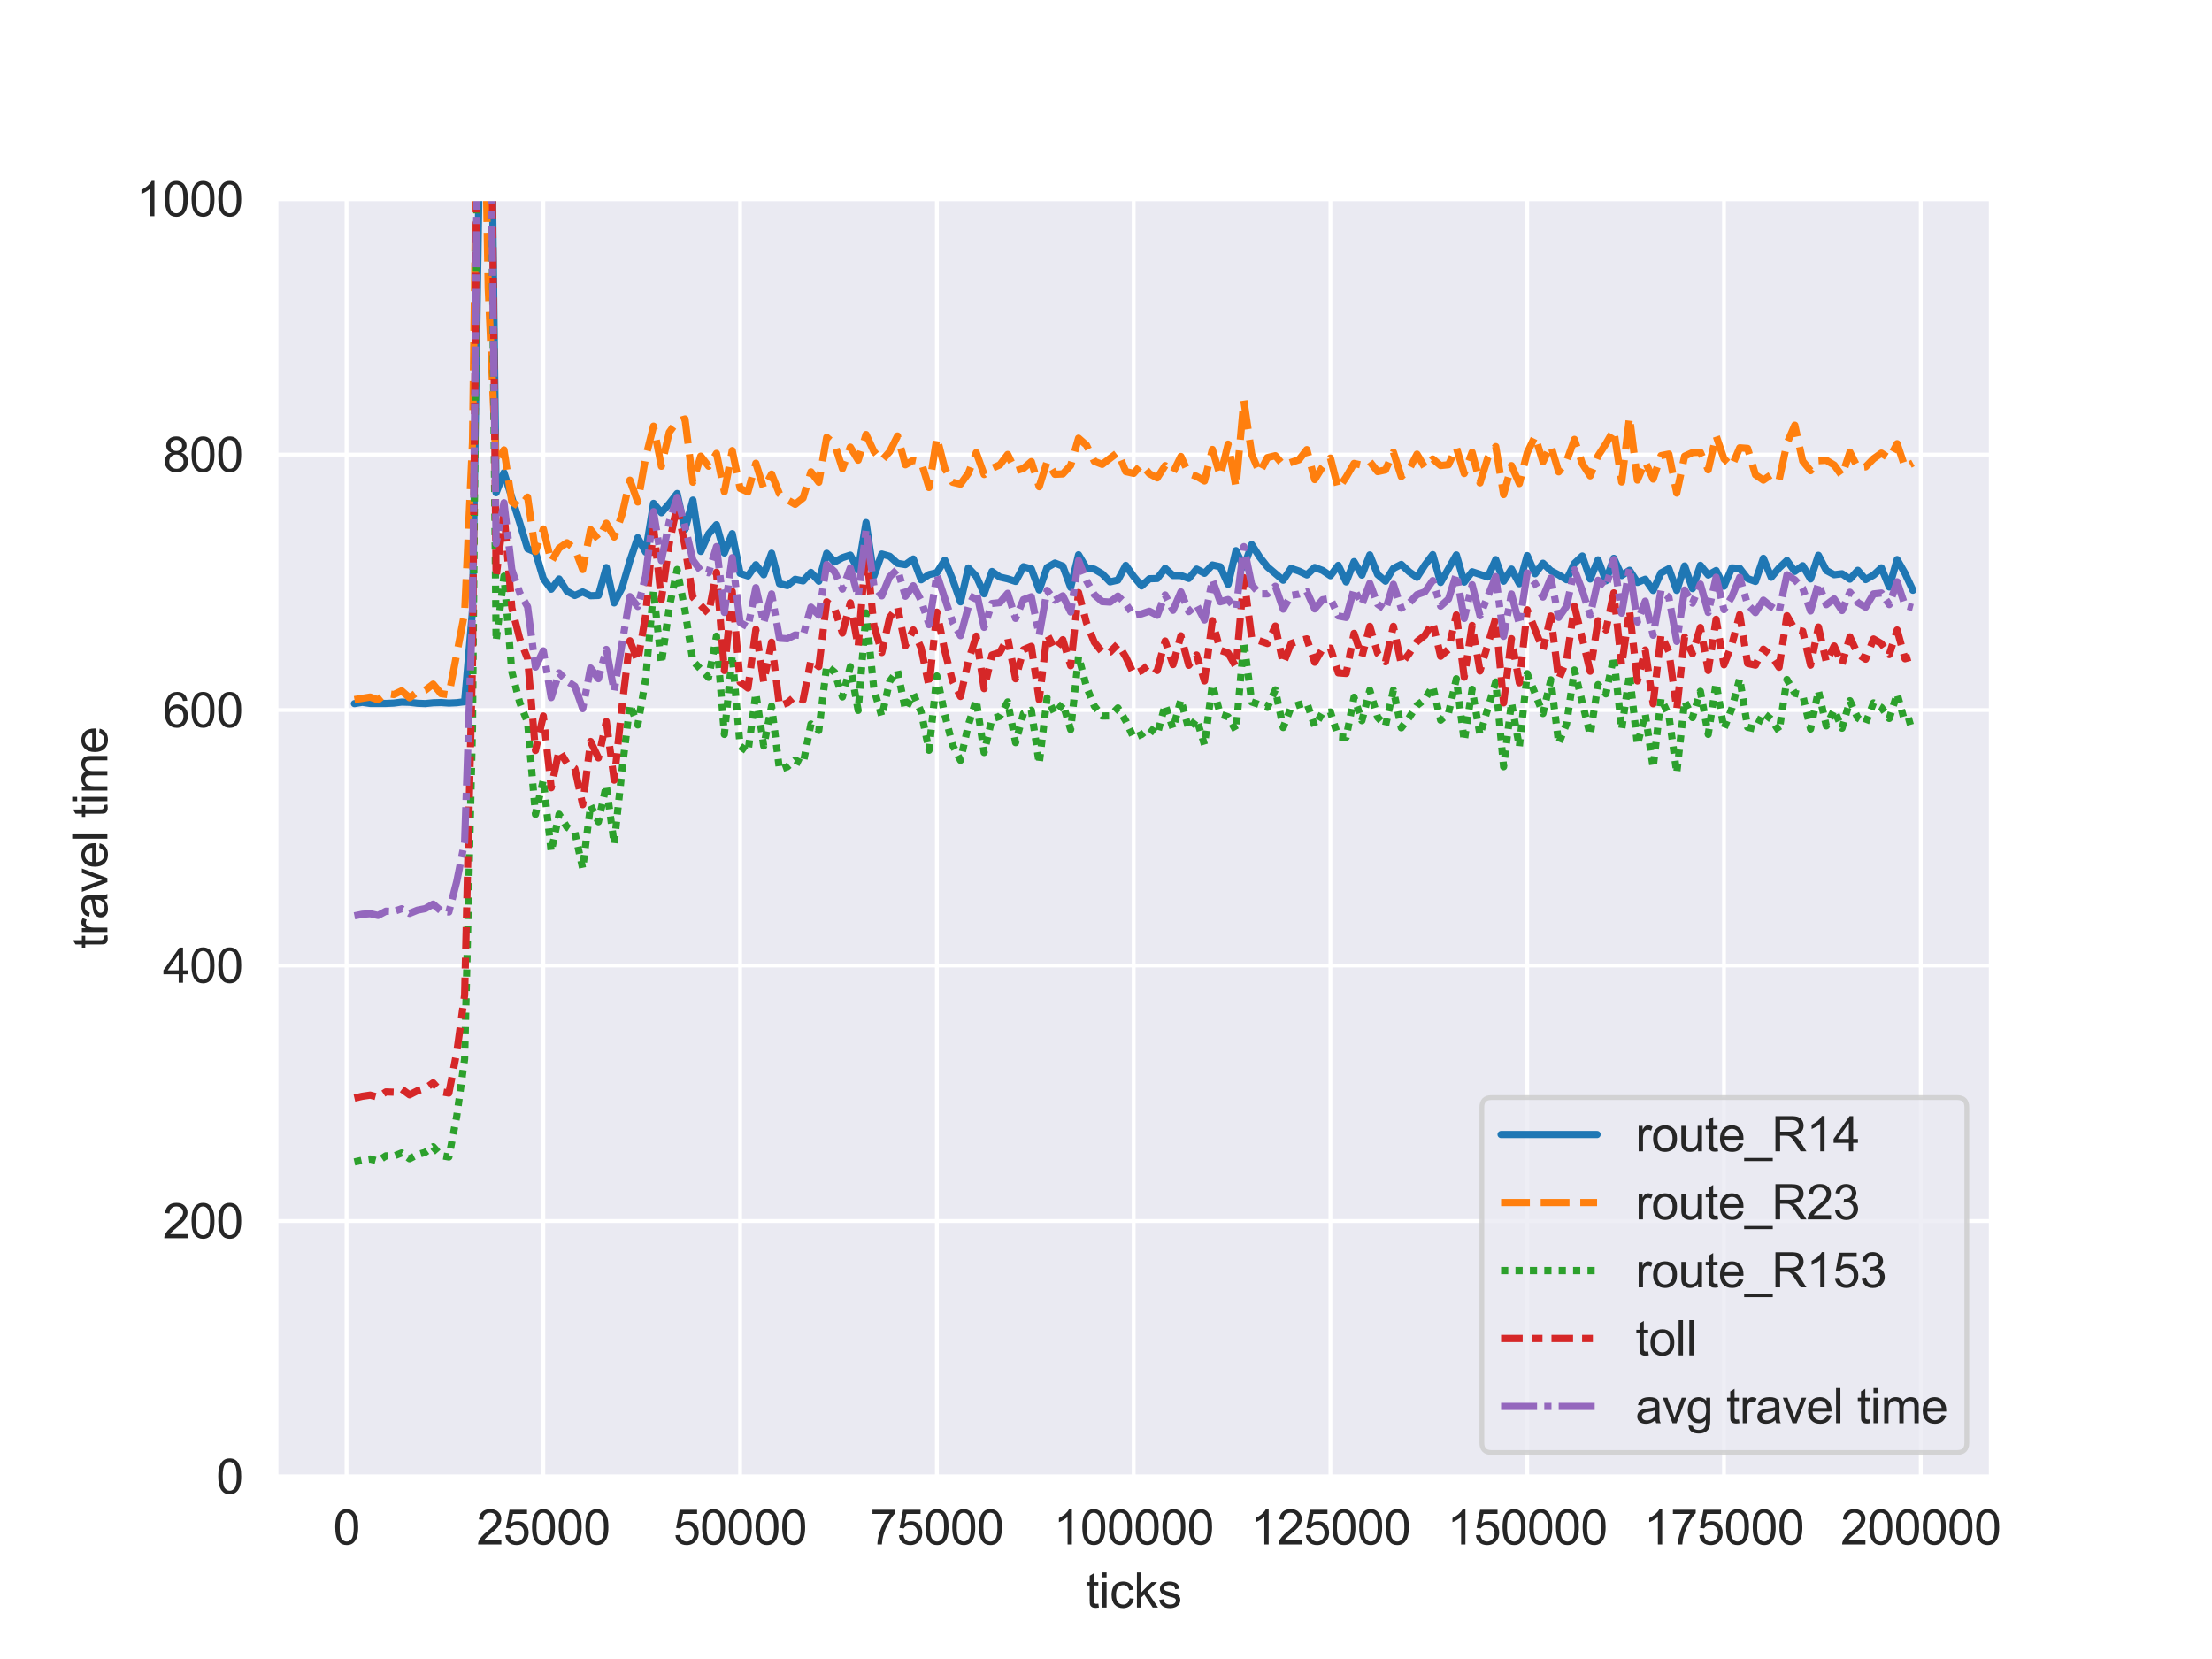<?xml version="1.0" encoding="utf-8" standalone="no"?>
<!DOCTYPE svg PUBLIC "-//W3C//DTD SVG 1.1//EN"
  "http://www.w3.org/Graphics/SVG/1.1/DTD/svg11.dtd">
<svg xmlns:xlink="http://www.w3.org/1999/xlink" width="460.8pt" height="345.6pt" viewBox="0 0 460.8 345.6" xmlns="http://www.w3.org/2000/svg" version="1.1">
 <defs>
  <style type="text/css">*{stroke-linejoin: round; stroke-linecap: butt}</style>
 </defs>
 <g id="figure_1">
  <g id="patch_1">
   <path d="M 0 345.6 
L 460.8 345.6 
L 460.8 0 
L 0 0 
z
" style="fill: #ffffff"/>
  </g>
  <g id="axes_1">
   <g id="patch_2">
    <path d="M 57.6 307.584 
L 414.72 307.584 
L 414.72 41.472 
L 57.6 41.472 
z
" style="fill: #eaeaf2"/>
   </g>
   <g id="matplotlib.axis_1">
    <g id="xtick_1">
     <g id="line2d_1">
      <path d="M 72.193 307.584 
L 72.193 41.472 
" clip-path="url(#p773cc929ca)" style="fill: none; stroke: #ffffff; stroke-width: 0.8; stroke-linecap: round"/>
     </g>
     <g id="text_1">
      <!-- 0 -->
      <g style="fill: #262626" transform="translate(69.413 321.742) scale(0.1 -0.1)">
       <defs>
        <path id="ArialMT-30" d="M 266 2259 
Q 266 3072 433 3567 
Q 600 4063 929 4331 
Q 1259 4600 1759 4600 
Q 2128 4600 2406 4451 
Q 2684 4303 2865 4023 
Q 3047 3744 3150 3342 
Q 3253 2941 3253 2259 
Q 3253 1453 3087 958 
Q 2922 463 2592 192 
Q 2263 -78 1759 -78 
Q 1097 -78 719 397 
Q 266 969 266 2259 
z
M 844 2259 
Q 844 1131 1108 757 
Q 1372 384 1759 384 
Q 2147 384 2411 759 
Q 2675 1134 2675 2259 
Q 2675 3391 2411 3762 
Q 2147 4134 1753 4134 
Q 1366 4134 1134 3806 
Q 844 3388 844 2259 
z
" transform="scale(0.016)"/>
       </defs>
       <use xlink:href="#ArialMT-30"/>
      </g>
     </g>
    </g>
    <g id="xtick_2">
     <g id="line2d_2">
      <path d="M 113.185 307.584 
L 113.185 41.472 
" clip-path="url(#p773cc929ca)" style="fill: none; stroke: #ffffff; stroke-width: 0.8; stroke-linecap: round"/>
     </g>
     <g id="text_2">
      <!-- 25000 -->
      <g style="fill: #262626" transform="translate(99.282 321.742) scale(0.1 -0.1)">
       <defs>
        <path id="ArialMT-32" d="M 3222 541 
L 3222 0 
L 194 0 
Q 188 203 259 391 
Q 375 700 629 1000 
Q 884 1300 1366 1694 
Q 2113 2306 2375 2664 
Q 2638 3022 2638 3341 
Q 2638 3675 2398 3904 
Q 2159 4134 1775 4134 
Q 1369 4134 1125 3890 
Q 881 3647 878 3216 
L 300 3275 
Q 359 3922 746 4261 
Q 1134 4600 1788 4600 
Q 2447 4600 2831 4234 
Q 3216 3869 3216 3328 
Q 3216 3053 3103 2787 
Q 2991 2522 2730 2228 
Q 2469 1934 1863 1422 
Q 1356 997 1212 845 
Q 1069 694 975 541 
L 3222 541 
z
" transform="scale(0.016)"/>
        <path id="ArialMT-35" d="M 266 1200 
L 856 1250 
Q 922 819 1161 601 
Q 1400 384 1738 384 
Q 2144 384 2425 690 
Q 2706 997 2706 1503 
Q 2706 1984 2436 2262 
Q 2166 2541 1728 2541 
Q 1456 2541 1237 2417 
Q 1019 2294 894 2097 
L 366 2166 
L 809 4519 
L 3088 4519 
L 3088 3981 
L 1259 3981 
L 1013 2750 
Q 1425 3038 1878 3038 
Q 2478 3038 2890 2622 
Q 3303 2206 3303 1553 
Q 3303 931 2941 478 
Q 2500 -78 1738 -78 
Q 1113 -78 717 272 
Q 322 622 266 1200 
z
" transform="scale(0.016)"/>
       </defs>
       <use xlink:href="#ArialMT-32"/>
       <use xlink:href="#ArialMT-35" x="55.615"/>
       <use xlink:href="#ArialMT-30" x="111.23"/>
       <use xlink:href="#ArialMT-30" x="166.846"/>
       <use xlink:href="#ArialMT-30" x="222.461"/>
      </g>
     </g>
    </g>
    <g id="xtick_3">
     <g id="line2d_3">
      <path d="M 154.177 307.584 
L 154.177 41.472 
" clip-path="url(#p773cc929ca)" style="fill: none; stroke: #ffffff; stroke-width: 0.8; stroke-linecap: round"/>
     </g>
     <g id="text_3">
      <!-- 50000 -->
      <g style="fill: #262626" transform="translate(140.274 321.742) scale(0.1 -0.1)">
       <use xlink:href="#ArialMT-35"/>
       <use xlink:href="#ArialMT-30" x="55.615"/>
       <use xlink:href="#ArialMT-30" x="111.23"/>
       <use xlink:href="#ArialMT-30" x="166.846"/>
       <use xlink:href="#ArialMT-30" x="222.461"/>
      </g>
     </g>
    </g>
    <g id="xtick_4">
     <g id="line2d_4">
      <path d="M 195.168 307.584 
L 195.168 41.472 
" clip-path="url(#p773cc929ca)" style="fill: none; stroke: #ffffff; stroke-width: 0.8; stroke-linecap: round"/>
     </g>
     <g id="text_4">
      <!-- 75000 -->
      <g style="fill: #262626" transform="translate(181.266 321.742) scale(0.1 -0.1)">
       <defs>
        <path id="ArialMT-37" d="M 303 3981 
L 303 4522 
L 3269 4522 
L 3269 4084 
Q 2831 3619 2401 2847 
Q 1972 2075 1738 1259 
Q 1569 684 1522 0 
L 944 0 
Q 953 541 1156 1306 
Q 1359 2072 1739 2783 
Q 2119 3494 2547 3981 
L 303 3981 
z
" transform="scale(0.016)"/>
       </defs>
       <use xlink:href="#ArialMT-37"/>
       <use xlink:href="#ArialMT-35" x="55.615"/>
       <use xlink:href="#ArialMT-30" x="111.23"/>
       <use xlink:href="#ArialMT-30" x="166.846"/>
       <use xlink:href="#ArialMT-30" x="222.461"/>
      </g>
     </g>
    </g>
    <g id="xtick_5">
     <g id="line2d_5">
      <path d="M 236.16 307.584 
L 236.16 41.472 
" clip-path="url(#p773cc929ca)" style="fill: none; stroke: #ffffff; stroke-width: 0.8; stroke-linecap: round"/>
     </g>
     <g id="text_5">
      <!-- 100000 -->
      <g style="fill: #262626" transform="translate(219.477 321.742) scale(0.1 -0.1)">
       <defs>
        <path id="ArialMT-31" d="M 2384 0 
L 1822 0 
L 1822 3584 
Q 1619 3391 1289 3197 
Q 959 3003 697 2906 
L 697 3450 
Q 1169 3672 1522 3987 
Q 1875 4303 2022 4600 
L 2384 4600 
L 2384 0 
z
" transform="scale(0.016)"/>
       </defs>
       <use xlink:href="#ArialMT-31"/>
       <use xlink:href="#ArialMT-30" x="55.615"/>
       <use xlink:href="#ArialMT-30" x="111.23"/>
       <use xlink:href="#ArialMT-30" x="166.846"/>
       <use xlink:href="#ArialMT-30" x="222.461"/>
       <use xlink:href="#ArialMT-30" x="278.076"/>
      </g>
     </g>
    </g>
    <g id="xtick_6">
     <g id="line2d_6">
      <path d="M 277.152 307.584 
L 277.152 41.472 
" clip-path="url(#p773cc929ca)" style="fill: none; stroke: #ffffff; stroke-width: 0.8; stroke-linecap: round"/>
     </g>
     <g id="text_6">
      <!-- 125000 -->
      <g style="fill: #262626" transform="translate(260.469 321.742) scale(0.1 -0.1)">
       <use xlink:href="#ArialMT-31"/>
       <use xlink:href="#ArialMT-32" x="55.615"/>
       <use xlink:href="#ArialMT-35" x="111.23"/>
       <use xlink:href="#ArialMT-30" x="166.846"/>
       <use xlink:href="#ArialMT-30" x="222.461"/>
       <use xlink:href="#ArialMT-30" x="278.076"/>
      </g>
     </g>
    </g>
    <g id="xtick_7">
     <g id="line2d_7">
      <path d="M 318.143 307.584 
L 318.143 41.472 
" clip-path="url(#p773cc929ca)" style="fill: none; stroke: #ffffff; stroke-width: 0.8; stroke-linecap: round"/>
     </g>
     <g id="text_7">
      <!-- 150000 -->
      <g style="fill: #262626" transform="translate(301.461 321.742) scale(0.1 -0.1)">
       <use xlink:href="#ArialMT-31"/>
       <use xlink:href="#ArialMT-35" x="55.615"/>
       <use xlink:href="#ArialMT-30" x="111.23"/>
       <use xlink:href="#ArialMT-30" x="166.846"/>
       <use xlink:href="#ArialMT-30" x="222.461"/>
       <use xlink:href="#ArialMT-30" x="278.076"/>
      </g>
     </g>
    </g>
    <g id="xtick_8">
     <g id="line2d_8">
      <path d="M 359.135 307.584 
L 359.135 41.472 
" clip-path="url(#p773cc929ca)" style="fill: none; stroke: #ffffff; stroke-width: 0.8; stroke-linecap: round"/>
     </g>
     <g id="text_8">
      <!-- 175000 -->
      <g style="fill: #262626" transform="translate(342.452 321.742) scale(0.1 -0.1)">
       <use xlink:href="#ArialMT-31"/>
       <use xlink:href="#ArialMT-37" x="55.615"/>
       <use xlink:href="#ArialMT-35" x="111.23"/>
       <use xlink:href="#ArialMT-30" x="166.846"/>
       <use xlink:href="#ArialMT-30" x="222.461"/>
       <use xlink:href="#ArialMT-30" x="278.076"/>
      </g>
     </g>
    </g>
    <g id="xtick_9">
     <g id="line2d_9">
      <path d="M 400.127 307.584 
L 400.127 41.472 
" clip-path="url(#p773cc929ca)" style="fill: none; stroke: #ffffff; stroke-width: 0.8; stroke-linecap: round"/>
     </g>
     <g id="text_9">
      <!-- 200000 -->
      <g style="fill: #262626" transform="translate(383.444 321.742) scale(0.1 -0.1)">
       <use xlink:href="#ArialMT-32"/>
       <use xlink:href="#ArialMT-30" x="55.615"/>
       <use xlink:href="#ArialMT-30" x="111.23"/>
       <use xlink:href="#ArialMT-30" x="166.846"/>
       <use xlink:href="#ArialMT-30" x="222.461"/>
       <use xlink:href="#ArialMT-30" x="278.076"/>
      </g>
     </g>
    </g>
    <g id="text_10">
     <!-- ticks -->
     <g style="fill: #262626" transform="translate(226.16 334.887) scale(0.1 -0.1)">
      <defs>
       <path id="ArialMT-74" d="M 1650 503 
L 1731 6 
Q 1494 -44 1306 -44 
Q 1000 -44 831 53 
Q 663 150 594 308 
Q 525 466 525 972 
L 525 2881 
L 113 2881 
L 113 3319 
L 525 3319 
L 525 4141 
L 1084 4478 
L 1084 3319 
L 1650 3319 
L 1650 2881 
L 1084 2881 
L 1084 941 
Q 1084 700 1114 631 
Q 1144 563 1211 522 
Q 1278 481 1403 481 
Q 1497 481 1650 503 
z
" transform="scale(0.016)"/>
       <path id="ArialMT-69" d="M 425 3934 
L 425 4581 
L 988 4581 
L 988 3934 
L 425 3934 
z
M 425 0 
L 425 3319 
L 988 3319 
L 988 0 
L 425 0 
z
" transform="scale(0.016)"/>
       <path id="ArialMT-63" d="M 2588 1216 
L 3141 1144 
Q 3050 572 2676 248 
Q 2303 -75 1759 -75 
Q 1078 -75 664 370 
Q 250 816 250 1647 
Q 250 2184 428 2587 
Q 606 2991 970 3192 
Q 1334 3394 1763 3394 
Q 2303 3394 2647 3120 
Q 2991 2847 3088 2344 
L 2541 2259 
Q 2463 2594 2264 2762 
Q 2066 2931 1784 2931 
Q 1359 2931 1093 2626 
Q 828 2322 828 1663 
Q 828 994 1084 691 
Q 1341 388 1753 388 
Q 2084 388 2306 591 
Q 2528 794 2588 1216 
z
" transform="scale(0.016)"/>
       <path id="ArialMT-6b" d="M 425 0 
L 425 4581 
L 988 4581 
L 988 1969 
L 2319 3319 
L 3047 3319 
L 1778 2088 
L 3175 0 
L 2481 0 
L 1384 1697 
L 988 1316 
L 988 0 
L 425 0 
z
" transform="scale(0.016)"/>
       <path id="ArialMT-73" d="M 197 991 
L 753 1078 
Q 800 744 1014 566 
Q 1228 388 1613 388 
Q 2000 388 2187 545 
Q 2375 703 2375 916 
Q 2375 1106 2209 1216 
Q 2094 1291 1634 1406 
Q 1016 1563 777 1677 
Q 538 1791 414 1992 
Q 291 2194 291 2438 
Q 291 2659 392 2848 
Q 494 3038 669 3163 
Q 800 3259 1026 3326 
Q 1253 3394 1513 3394 
Q 1903 3394 2198 3281 
Q 2494 3169 2634 2976 
Q 2775 2784 2828 2463 
L 2278 2388 
Q 2241 2644 2061 2787 
Q 1881 2931 1553 2931 
Q 1166 2931 1000 2803 
Q 834 2675 834 2503 
Q 834 2394 903 2306 
Q 972 2216 1119 2156 
Q 1203 2125 1616 2013 
Q 2213 1853 2448 1751 
Q 2684 1650 2818 1456 
Q 2953 1263 2953 975 
Q 2953 694 2789 445 
Q 2625 197 2315 61 
Q 2006 -75 1616 -75 
Q 969 -75 630 194 
Q 291 463 197 991 
z
" transform="scale(0.016)"/>
      </defs>
      <use xlink:href="#ArialMT-74"/>
      <use xlink:href="#ArialMT-69" x="27.783"/>
      <use xlink:href="#ArialMT-63" x="50"/>
      <use xlink:href="#ArialMT-6b" x="100"/>
      <use xlink:href="#ArialMT-73" x="150"/>
     </g>
    </g>
   </g>
   <g id="matplotlib.axis_2">
    <g id="ytick_1">
     <g id="line2d_10">
      <path d="M 57.6 307.584 
L 414.72 307.584 
" clip-path="url(#p773cc929ca)" style="fill: none; stroke: #ffffff; stroke-width: 0.8; stroke-linecap: round"/>
     </g>
     <g id="text_11">
      <!-- 0 -->
      <g style="fill: #262626" transform="translate(45.039 311.163) scale(0.1 -0.1)">
       <use xlink:href="#ArialMT-30"/>
      </g>
     </g>
    </g>
    <g id="ytick_2">
     <g id="line2d_11">
      <path d="M 57.6 254.362 
L 414.72 254.362 
" clip-path="url(#p773cc929ca)" style="fill: none; stroke: #ffffff; stroke-width: 0.8; stroke-linecap: round"/>
     </g>
     <g id="text_12">
      <!-- 200 -->
      <g style="fill: #262626" transform="translate(33.917 257.941) scale(0.1 -0.1)">
       <use xlink:href="#ArialMT-32"/>
       <use xlink:href="#ArialMT-30" x="55.615"/>
       <use xlink:href="#ArialMT-30" x="111.23"/>
      </g>
     </g>
    </g>
    <g id="ytick_3">
     <g id="line2d_12">
      <path d="M 57.6 201.139 
L 414.72 201.139 
" clip-path="url(#p773cc929ca)" style="fill: none; stroke: #ffffff; stroke-width: 0.8; stroke-linecap: round"/>
     </g>
     <g id="text_13">
      <!-- 400 -->
      <g style="fill: #262626" transform="translate(33.917 204.718) scale(0.1 -0.1)">
       <defs>
        <path id="ArialMT-34" d="M 2069 0 
L 2069 1097 
L 81 1097 
L 81 1613 
L 2172 4581 
L 2631 4581 
L 2631 1613 
L 3250 1613 
L 3250 1097 
L 2631 1097 
L 2631 0 
L 2069 0 
z
M 2069 1613 
L 2069 3678 
L 634 1613 
L 2069 1613 
z
" transform="scale(0.016)"/>
       </defs>
       <use xlink:href="#ArialMT-34"/>
       <use xlink:href="#ArialMT-30" x="55.615"/>
       <use xlink:href="#ArialMT-30" x="111.23"/>
      </g>
     </g>
    </g>
    <g id="ytick_4">
     <g id="line2d_13">
      <path d="M 57.6 147.917 
L 414.72 147.917 
" clip-path="url(#p773cc929ca)" style="fill: none; stroke: #ffffff; stroke-width: 0.8; stroke-linecap: round"/>
     </g>
     <g id="text_14">
      <!-- 600 -->
      <g style="fill: #262626" transform="translate(33.917 151.496) scale(0.1 -0.1)">
       <defs>
        <path id="ArialMT-36" d="M 3184 3459 
L 2625 3416 
Q 2550 3747 2413 3897 
Q 2184 4138 1850 4138 
Q 1581 4138 1378 3988 
Q 1113 3794 959 3422 
Q 806 3050 800 2363 
Q 1003 2672 1297 2822 
Q 1591 2972 1913 2972 
Q 2475 2972 2870 2558 
Q 3266 2144 3266 1488 
Q 3266 1056 3080 686 
Q 2894 316 2569 119 
Q 2244 -78 1831 -78 
Q 1128 -78 684 439 
Q 241 956 241 2144 
Q 241 3472 731 4075 
Q 1159 4600 1884 4600 
Q 2425 4600 2770 4297 
Q 3116 3994 3184 3459 
z
M 888 1484 
Q 888 1194 1011 928 
Q 1134 663 1356 523 
Q 1578 384 1822 384 
Q 2178 384 2434 671 
Q 2691 959 2691 1453 
Q 2691 1928 2437 2201 
Q 2184 2475 1800 2475 
Q 1419 2475 1153 2201 
Q 888 1928 888 1484 
z
" transform="scale(0.016)"/>
       </defs>
       <use xlink:href="#ArialMT-36"/>
       <use xlink:href="#ArialMT-30" x="55.615"/>
       <use xlink:href="#ArialMT-30" x="111.23"/>
      </g>
     </g>
    </g>
    <g id="ytick_5">
     <g id="line2d_14">
      <path d="M 57.6 94.694 
L 414.72 94.694 
" clip-path="url(#p773cc929ca)" style="fill: none; stroke: #ffffff; stroke-width: 0.8; stroke-linecap: round"/>
     </g>
     <g id="text_15">
      <!-- 800 -->
      <g style="fill: #262626" transform="translate(33.917 98.273) scale(0.1 -0.1)">
       <defs>
        <path id="ArialMT-38" d="M 1131 2484 
Q 781 2613 612 2850 
Q 444 3088 444 3419 
Q 444 3919 803 4259 
Q 1163 4600 1759 4600 
Q 2359 4600 2725 4251 
Q 3091 3903 3091 3403 
Q 3091 3084 2923 2848 
Q 2756 2613 2416 2484 
Q 2838 2347 3058 2040 
Q 3278 1734 3278 1309 
Q 3278 722 2862 322 
Q 2447 -78 1769 -78 
Q 1091 -78 675 323 
Q 259 725 259 1325 
Q 259 1772 486 2073 
Q 713 2375 1131 2484 
z
M 1019 3438 
Q 1019 3113 1228 2906 
Q 1438 2700 1772 2700 
Q 2097 2700 2305 2904 
Q 2513 3109 2513 3406 
Q 2513 3716 2298 3927 
Q 2084 4138 1766 4138 
Q 1444 4138 1231 3931 
Q 1019 3725 1019 3438 
z
M 838 1322 
Q 838 1081 952 856 
Q 1066 631 1291 507 
Q 1516 384 1775 384 
Q 2178 384 2440 643 
Q 2703 903 2703 1303 
Q 2703 1709 2433 1975 
Q 2163 2241 1756 2241 
Q 1359 2241 1098 1978 
Q 838 1716 838 1322 
z
" transform="scale(0.016)"/>
       </defs>
       <use xlink:href="#ArialMT-38"/>
       <use xlink:href="#ArialMT-30" x="55.615"/>
       <use xlink:href="#ArialMT-30" x="111.23"/>
      </g>
     </g>
    </g>
    <g id="ytick_6">
     <g id="line2d_15">
      <path d="M 57.6 41.472 
L 414.72 41.472 
" clip-path="url(#p773cc929ca)" style="fill: none; stroke: #ffffff; stroke-width: 0.8; stroke-linecap: round"/>
     </g>
     <g id="text_16">
      <!-- 1000 -->
      <g style="fill: #262626" transform="translate(28.356 45.051) scale(0.1 -0.1)">
       <use xlink:href="#ArialMT-31"/>
       <use xlink:href="#ArialMT-30" x="55.615"/>
       <use xlink:href="#ArialMT-30" x="111.23"/>
       <use xlink:href="#ArialMT-30" x="166.846"/>
      </g>
     </g>
    </g>
    <g id="text_17">
     <!-- travel time -->
     <g style="fill: #262626" transform="translate(22.369 197.588) rotate(-90) scale(0.1 -0.1)">
      <defs>
       <path id="ArialMT-72" d="M 416 0 
L 416 3319 
L 922 3319 
L 922 2816 
Q 1116 3169 1280 3281 
Q 1444 3394 1641 3394 
Q 1925 3394 2219 3213 
L 2025 2691 
Q 1819 2813 1613 2813 
Q 1428 2813 1281 2702 
Q 1134 2591 1072 2394 
Q 978 2094 978 1738 
L 978 0 
L 416 0 
z
" transform="scale(0.016)"/>
       <path id="ArialMT-61" d="M 2588 409 
Q 2275 144 1986 34 
Q 1697 -75 1366 -75 
Q 819 -75 525 192 
Q 231 459 231 875 
Q 231 1119 342 1320 
Q 453 1522 633 1644 
Q 813 1766 1038 1828 
Q 1203 1872 1538 1913 
Q 2219 1994 2541 2106 
Q 2544 2222 2544 2253 
Q 2544 2597 2384 2738 
Q 2169 2928 1744 2928 
Q 1347 2928 1158 2789 
Q 969 2650 878 2297 
L 328 2372 
Q 403 2725 575 2942 
Q 747 3159 1072 3276 
Q 1397 3394 1825 3394 
Q 2250 3394 2515 3294 
Q 2781 3194 2906 3042 
Q 3031 2891 3081 2659 
Q 3109 2516 3109 2141 
L 3109 1391 
Q 3109 606 3145 398 
Q 3181 191 3288 0 
L 2700 0 
Q 2613 175 2588 409 
z
M 2541 1666 
Q 2234 1541 1622 1453 
Q 1275 1403 1131 1340 
Q 988 1278 909 1158 
Q 831 1038 831 891 
Q 831 666 1001 516 
Q 1172 366 1500 366 
Q 1825 366 2078 508 
Q 2331 650 2450 897 
Q 2541 1088 2541 1459 
L 2541 1666 
z
" transform="scale(0.016)"/>
       <path id="ArialMT-76" d="M 1344 0 
L 81 3319 
L 675 3319 
L 1388 1331 
Q 1503 1009 1600 663 
Q 1675 925 1809 1294 
L 2547 3319 
L 3125 3319 
L 1869 0 
L 1344 0 
z
" transform="scale(0.016)"/>
       <path id="ArialMT-65" d="M 2694 1069 
L 3275 997 
Q 3138 488 2766 206 
Q 2394 -75 1816 -75 
Q 1088 -75 661 373 
Q 234 822 234 1631 
Q 234 2469 665 2931 
Q 1097 3394 1784 3394 
Q 2450 3394 2872 2941 
Q 3294 2488 3294 1666 
Q 3294 1616 3291 1516 
L 816 1516 
Q 847 969 1125 678 
Q 1403 388 1819 388 
Q 2128 388 2347 550 
Q 2566 713 2694 1069 
z
M 847 1978 
L 2700 1978 
Q 2663 2397 2488 2606 
Q 2219 2931 1791 2931 
Q 1403 2931 1139 2672 
Q 875 2413 847 1978 
z
" transform="scale(0.016)"/>
       <path id="ArialMT-6c" d="M 409 0 
L 409 4581 
L 972 4581 
L 972 0 
L 409 0 
z
" transform="scale(0.016)"/>
       <path id="ArialMT-20" transform="scale(0.016)"/>
       <path id="ArialMT-6d" d="M 422 0 
L 422 3319 
L 925 3319 
L 925 2853 
Q 1081 3097 1340 3245 
Q 1600 3394 1931 3394 
Q 2300 3394 2536 3241 
Q 2772 3088 2869 2813 
Q 3263 3394 3894 3394 
Q 4388 3394 4653 3120 
Q 4919 2847 4919 2278 
L 4919 0 
L 4359 0 
L 4359 2091 
Q 4359 2428 4304 2576 
Q 4250 2725 4106 2815 
Q 3963 2906 3769 2906 
Q 3419 2906 3187 2673 
Q 2956 2441 2956 1928 
L 2956 0 
L 2394 0 
L 2394 2156 
Q 2394 2531 2256 2718 
Q 2119 2906 1806 2906 
Q 1569 2906 1367 2781 
Q 1166 2656 1075 2415 
Q 984 2175 984 1722 
L 984 0 
L 422 0 
z
" transform="scale(0.016)"/>
      </defs>
      <use xlink:href="#ArialMT-74"/>
      <use xlink:href="#ArialMT-72" x="27.783"/>
      <use xlink:href="#ArialMT-61" x="61.084"/>
      <use xlink:href="#ArialMT-76" x="116.699"/>
      <use xlink:href="#ArialMT-65" x="166.699"/>
      <use xlink:href="#ArialMT-6c" x="222.314"/>
      <use xlink:href="#ArialMT-20" x="244.531"/>
      <use xlink:href="#ArialMT-74" x="272.314"/>
      <use xlink:href="#ArialMT-69" x="300.098"/>
      <use xlink:href="#ArialMT-6d" x="322.314"/>
      <use xlink:href="#ArialMT-65" x="405.615"/>
     </g>
    </g>
   </g>
   <g id="PolyCollection_1"/>
   <g id="PolyCollection_2"/>
   <g id="PolyCollection_3"/>
   <g id="PolyCollection_4"/>
   <g id="PolyCollection_5"/>
   <g id="line2d_16">
    <path d="M 73.833 146.58 
L 75.472 146.302 
L 77.112 146.541 
L 80.391 146.541 
L 82.031 146.467 
L 83.671 146.257 
L 85.31 146.303 
L 86.95 146.501 
L 88.59 146.568 
L 90.229 146.402 
L 91.869 146.351 
L 93.509 146.464 
L 95.148 146.388 
L 96.788 146.178 
L 98.428 127.252 
L 100.067 20.196 
L 100.728 -1 
M 102.089 -1 
L 103.347 102.648 
L 104.986 98.46 
L 108.266 108.901 
L 109.905 114.302 
L 111.545 115.003 
L 113.185 120.52 
L 114.824 122.741 
L 116.464 120.612 
L 118.104 123.149 
L 119.743 124.05 
L 121.383 123.308 
L 123.023 124.1 
L 124.662 124.045 
L 126.302 118.233 
L 127.942 125.598 
L 129.581 122.444 
L 131.221 116.826 
L 132.861 112.019 
L 134.5 115.007 
L 136.14 104.86 
L 137.78 106.814 
L 139.42 104.931 
L 141.059 102.813 
L 142.699 110.28 
L 144.339 104.187 
L 145.978 114.871 
L 147.618 111.222 
L 149.258 109.309 
L 150.897 115.2 
L 152.537 111.166 
L 154.177 119.437 
L 155.816 119.972 
L 157.456 117.642 
L 159.096 119.727 
L 160.735 115.242 
L 162.375 121.591 
L 164.015 121.985 
L 165.654 120.672 
L 167.294 121.014 
L 168.934 119.242 
L 170.573 121.073 
L 172.213 115.253 
L 173.853 117.059 
L 175.492 116.174 
L 177.132 115.641 
L 178.772 118.7 
L 180.411 108.862 
L 182.051 119.99 
L 183.691 115.416 
L 185.33 115.879 
L 186.97 117.356 
L 188.61 117.622 
L 190.249 116.454 
L 191.889 120.776 
L 193.529 119.692 
L 195.168 119.295 
L 196.808 116.683 
L 198.448 120.715 
L 200.087 125.369 
L 201.727 118.318 
L 203.367 120.041 
L 205.006 123.689 
L 206.646 119.053 
L 208.286 120.213 
L 209.925 120.582 
L 211.565 121.118 
L 213.205 118.059 
L 214.844 118.51 
L 216.484 122.899 
L 218.124 118.233 
L 219.763 117.291 
L 221.403 117.938 
L 223.043 122.352 
L 224.682 115.566 
L 226.322 118.342 
L 227.962 118.566 
L 229.601 119.531 
L 231.241 121.212 
L 232.881 120.838 
L 234.52 117.778 
L 236.16 120.083 
L 237.8 122.055 
L 239.439 120.562 
L 241.079 120.51 
L 242.719 118.385 
L 244.358 119.884 
L 245.998 119.888 
L 247.638 120.497 
L 249.277 118.552 
L 250.917 119.427 
L 252.557 117.696 
L 254.196 118.062 
L 255.836 121.725 
L 257.476 114.709 
L 259.115 118.119 
L 260.755 113.441 
L 262.395 116.006 
L 264.034 118.093 
L 267.314 120.867 
L 268.953 118.406 
L 270.593 118.969 
L 272.233 119.759 
L 273.872 118.213 
L 275.512 118.834 
L 277.152 119.928 
L 278.791 117.777 
L 280.431 121.222 
L 282.071 116.992 
L 283.71 119.805 
L 285.35 115.598 
L 286.99 119.686 
L 288.629 121.072 
L 290.269 118.411 
L 291.909 117.578 
L 293.548 119.112 
L 295.188 120.261 
L 296.828 117.713 
L 298.467 115.536 
L 300.107 121.333 
L 303.386 115.597 
L 305.026 121.265 
L 306.666 119.108 
L 309.945 120.188 
L 311.585 116.578 
L 313.224 121.074 
L 314.864 118.548 
L 316.504 121.598 
L 318.143 115.741 
L 319.783 119.52 
L 321.423 117.33 
L 323.062 118.896 
L 324.702 119.752 
L 326.342 120.761 
L 327.981 117.367 
L 329.621 115.823 
L 331.261 120.612 
L 332.9 116.62 
L 334.54 120.995 
L 336.18 116.309 
L 337.82 119.897 
L 339.459 118.8 
L 341.099 121.328 
L 342.739 120.665 
L 344.378 123.003 
L 346.018 119.348 
L 347.658 118.476 
L 349.297 122.999 
L 350.937 117.896 
L 352.577 122.613 
L 354.216 117.766 
L 355.856 119.782 
L 357.496 118.859 
L 359.135 122.124 
L 360.775 118.302 
L 362.415 118.401 
L 364.054 120.519 
L 365.694 121.123 
L 367.334 116.304 
L 368.973 120.254 
L 370.613 118.318 
L 372.253 116.76 
L 373.892 119.028 
L 375.532 117.846 
L 377.172 120.599 
L 378.811 115.682 
L 380.451 118.839 
L 382.091 119.717 
L 383.73 119.523 
L 385.37 120.641 
L 387.01 118.809 
L 388.649 120.731 
L 390.289 119.801 
L 391.929 118.287 
L 393.568 122.275 
L 395.208 116.566 
L 396.848 119.441 
L 398.487 122.961 
L 398.487 122.961 
" clip-path="url(#p773cc929ca)" style="fill: none; stroke: #1f77b4; stroke-width: 1.5; stroke-linecap: round"/>
   </g>
   <g id="line2d_17">
    <path d="M 73.833 145.738 
L 77.112 145.211 
L 78.752 145.797 
L 80.391 144.459 
L 82.031 144.689 
L 83.671 143.919 
L 85.31 145.35 
L 86.95 144.144 
L 88.59 143.78 
L 90.229 142.516 
L 91.869 144.502 
L 93.509 144.736 
L 96.788 127.712 
L 98.428 92.158 
L 99.668 -1 
M 100.608 -1 
L 101.707 60.088 
L 103.347 96.53 
L 104.986 93.72 
L 106.626 104.546 
L 108.266 105.627 
L 109.905 103.558 
L 111.545 114.884 
L 113.185 110.199 
L 114.824 117.033 
L 116.464 114.183 
L 118.104 113.069 
L 119.743 114.322 
L 121.383 118.646 
L 123.023 110.333 
L 124.662 112.407 
L 126.302 109.007 
L 127.942 111.878 
L 129.581 107.193 
L 131.221 100.027 
L 132.861 104.579 
L 134.5 95.301 
L 136.14 88.775 
L 137.78 97.133 
L 139.42 90.056 
L 141.059 87.775 
L 142.699 87.27 
L 144.339 100.457 
L 145.978 95.025 
L 147.618 97.125 
L 149.258 94.448 
L 150.897 102.431 
L 152.537 93.858 
L 154.177 101.744 
L 155.816 102.48 
L 157.456 96.506 
L 159.096 101.742 
L 160.735 98.763 
L 162.375 102.858 
L 164.015 104.107 
L 165.654 105.068 
L 167.294 103.744 
L 168.934 98.296 
L 170.573 100.46 
L 172.213 91.107 
L 173.853 92.472 
L 175.492 97.631 
L 177.132 93.144 
L 178.772 95.86 
L 180.411 90.524 
L 182.051 94.046 
L 183.691 95.925 
L 185.33 94.082 
L 186.97 90.827 
L 188.61 96.822 
L 190.249 95.887 
L 191.889 96.224 
L 193.529 101.554 
L 195.168 91.151 
L 196.808 97.555 
L 198.448 100.46 
L 200.087 100.851 
L 201.727 98.589 
L 203.367 94.285 
L 205.006 98.845 
L 206.646 97.572 
L 208.286 96.829 
L 209.925 94.674 
L 211.565 98.079 
L 213.205 97.576 
L 214.844 96.165 
L 216.484 101.39 
L 218.124 96.176 
L 219.763 98.808 
L 221.403 98.724 
L 223.043 96.951 
L 224.682 91.283 
L 226.322 92.723 
L 227.962 96.095 
L 229.601 96.741 
L 232.881 94.233 
L 234.52 98.233 
L 236.16 98.617 
L 237.8 96.734 
L 239.439 98.677 
L 241.079 99.554 
L 242.719 96.997 
L 244.358 98.434 
L 245.998 95.09 
L 247.638 98.638 
L 249.277 99.234 
L 250.917 100.195 
L 252.557 93.625 
L 254.196 99.151 
L 255.836 92.517 
L 257.476 101.483 
L 259.115 83.423 
L 260.755 94.65 
L 262.395 98.486 
L 264.034 95.323 
L 265.674 94.931 
L 267.314 96.87 
L 270.593 95.78 
L 272.233 93.666 
L 273.872 99.905 
L 275.512 97.261 
L 277.152 95.432 
L 278.791 101.82 
L 280.431 99.377 
L 282.071 96.545 
L 283.71 96.895 
L 285.35 96.171 
L 286.99 98.248 
L 288.629 97.888 
L 290.269 94.191 
L 291.909 99.272 
L 293.548 97.807 
L 295.188 94.613 
L 296.828 97.403 
L 298.467 95.622 
L 300.107 96.98 
L 301.747 96.808 
L 303.386 93.252 
L 305.026 98.645 
L 306.666 94.209 
L 308.305 100.598 
L 309.945 95.347 
L 311.585 93.026 
L 313.224 103.037 
L 314.864 96.994 
L 316.504 100.737 
L 318.143 94.311 
L 319.783 90.898 
L 321.423 96.207 
L 323.062 92.828 
L 324.702 98.296 
L 326.342 96.091 
L 327.981 91.536 
L 329.621 96.585 
L 331.261 99.127 
L 332.9 94.958 
L 334.54 92.437 
L 336.18 89.608 
L 337.82 100.409 
L 339.459 86.901 
L 341.099 100.009 
L 342.739 96.161 
L 344.378 99.8 
L 346.018 94.921 
L 347.658 94.589 
L 349.297 102.726 
L 350.937 95.025 
L 352.577 94.288 
L 354.216 94.224 
L 355.856 97.88 
L 357.496 90.784 
L 359.135 95.579 
L 360.775 97.13 
L 362.415 93.288 
L 364.054 93.41 
L 365.694 98.906 
L 367.334 100.017 
L 368.973 98.899 
L 370.613 99.996 
L 372.253 92.378 
L 373.892 88.577 
L 375.532 96.058 
L 377.172 98.057 
L 378.811 95.976 
L 380.451 95.884 
L 382.091 96.875 
L 383.73 99.116 
L 385.37 94.182 
L 387.01 97.435 
L 388.649 97.247 
L 390.289 95.562 
L 391.929 94.388 
L 393.568 95.488 
L 395.208 92.424 
L 396.848 97.342 
L 398.487 96.448 
L 398.487 96.448 
" clip-path="url(#p773cc929ca)" style="fill: none; stroke-dasharray: 6,2.25; stroke-dashoffset: 0; stroke: #ff7f0e; stroke-width: 1.5"/>
   </g>
   <g id="line2d_18">
    <path d="M 73.833 242.065 
L 75.472 241.683 
L 77.112 241.441 
L 78.752 241.874 
L 80.391 240.777 
L 82.031 240.832 
L 83.671 240.176 
L 85.31 241.382 
L 86.95 240.544 
L 88.59 240.039 
L 90.229 238.886 
L 91.869 240.731 
L 93.509 241.023 
L 95.148 232.527 
L 96.788 220.624 
L 98.428 151.449 
L 99.739 -1 
M 102.043 -1 
L 103.347 133.541 
L 104.986 120.019 
L 106.626 139.961 
L 108.266 146.358 
L 109.905 150.499 
L 111.545 169.646 
L 113.185 162.457 
L 114.824 177.406 
L 116.464 169.617 
L 118.104 172.298 
L 119.743 173.387 
L 121.383 180.936 
L 123.023 167.765 
L 124.662 171.185 
L 126.302 163.604 
L 127.942 175.817 
L 129.581 160.412 
L 131.221 146.79 
L 132.861 151.016 
L 134.5 141.474 
L 136.14 123.005 
L 137.78 138.237 
L 139.42 126.556 
L 141.059 118.629 
L 142.699 127.148 
L 144.339 137.72 
L 147.618 141.112 
L 149.258 132.517 
L 150.897 152.992 
L 152.537 136.486 
L 154.177 155.418 
L 155.816 156.642 
L 157.456 144.425 
L 159.096 155.398 
L 160.735 147.085 
L 162.375 160.328 
L 164.015 159.737 
L 165.654 158.327 
L 167.294 159.126 
L 168.934 150.826 
L 170.573 152.169 
L 172.213 138.664 
L 173.853 140.039 
L 175.492 145.182 
L 177.132 138.885 
L 178.772 147.993 
L 180.411 127.68 
L 182.051 143.598 
L 183.691 149.24 
L 185.33 141.952 
L 186.97 139.726 
L 188.61 147.841 
L 190.249 144.534 
L 191.889 148.317 
L 193.529 156.292 
L 195.168 140.815 
L 196.808 148.871 
L 198.448 155.233 
L 200.087 158.389 
L 201.727 150.991 
L 203.367 145.817 
L 205.006 156.757 
L 206.646 149.761 
L 208.286 149.214 
L 209.925 146.22 
L 211.565 154.702 
L 213.205 148.649 
L 214.844 147.949 
L 216.484 159.079 
L 218.124 145.401 
L 219.763 148.673 
L 221.403 146.569 
L 223.043 151.989 
L 224.682 136.731 
L 226.322 143.025 
L 227.962 147.08 
L 229.601 149.153 
L 231.241 149.136 
L 232.881 147.474 
L 234.52 150.174 
L 236.16 153.702 
L 237.8 153.012 
L 239.439 151.674 
L 241.079 152.981 
L 242.719 146.838 
L 244.358 151.754 
L 245.998 145.757 
L 247.638 151.905 
L 249.277 149.759 
L 250.917 155.159 
L 252.557 142.602 
L 254.196 148.766 
L 255.836 149.326 
L 257.476 152.223 
L 259.115 133.64 
L 260.755 146.236 
L 264.034 147.358 
L 265.674 143.722 
L 267.314 151.56 
L 268.953 147.374 
L 270.593 146.802 
L 272.233 146.395 
L 273.872 151.267 
L 275.512 148.477 
L 277.152 148.325 
L 278.791 153.48 
L 280.431 153.602 
L 282.071 145.254 
L 283.71 150.125 
L 285.35 143.788 
L 286.99 149.418 
L 288.629 151.172 
L 290.269 143.779 
L 291.909 151.616 
L 293.548 149.479 
L 295.188 146.953 
L 296.828 145.663 
L 298.467 142.955 
L 300.107 150.019 
L 301.747 148.574 
L 303.386 141.4 
L 305.026 154.372 
L 306.666 143.6 
L 308.305 153.083 
L 311.585 142.076 
L 313.224 159.723 
L 314.864 146.356 
L 316.504 155.559 
L 318.143 140.333 
L 321.423 148.641 
L 323.062 141.627 
L 324.702 154.853 
L 326.342 150.797 
L 327.981 139.57 
L 331.261 153.134 
L 332.9 142.617 
L 334.54 144.542 
L 336.18 136.806 
L 337.82 151.982 
L 339.459 140.436 
L 341.099 155.161 
L 342.739 148.713 
L 344.378 159.917 
L 346.018 145.536 
L 347.658 149.036 
L 349.297 161.03 
L 350.937 146.016 
L 352.577 149.48 
L 354.216 144.013 
L 355.856 152.986 
L 357.496 142.316 
L 359.135 151.805 
L 360.775 147.59 
L 362.415 141.339 
L 364.054 151.499 
L 365.694 151.875 
L 367.334 148.541 
L 368.973 149.815 
L 370.613 152.314 
L 372.253 141.559 
L 373.892 144.422 
L 375.532 144.797 
L 377.172 151.876 
L 378.811 143.926 
L 380.451 151.214 
L 382.091 147.872 
L 383.73 151.699 
L 385.37 145.976 
L 387.01 149.576 
L 388.649 150.629 
L 390.289 146.419 
L 391.929 147.377 
L 393.568 149.664 
L 395.208 144.543 
L 396.848 150.538 
L 398.487 150.072 
L 398.487 150.072 
" clip-path="url(#p773cc929ca)" style="fill: none; stroke-dasharray: 1.5,1.5; stroke-dashoffset: 0; stroke: #2ca02c; stroke-width: 1.5"/>
   </g>
   <g id="line2d_19">
    <path d="M 73.833 228.76 
L 75.472 228.378 
L 77.112 228.136 
L 78.752 228.569 
L 80.391 227.472 
L 82.031 227.527 
L 83.671 226.87 
L 85.31 228.076 
L 86.95 227.238 
L 88.59 226.734 
L 90.229 225.581 
L 91.869 227.426 
L 93.509 227.717 
L 95.148 219.222 
L 96.788 207.319 
L 98.428 138.143 
L 99.624 -1 
M 102.172 -1 
L 103.347 120.235 
L 104.986 106.713 
L 106.626 126.656 
L 108.266 133.053 
L 109.905 137.194 
L 111.545 156.341 
L 113.185 149.152 
L 114.824 164.1 
L 116.464 156.311 
L 118.104 158.992 
L 119.743 160.082 
L 121.383 167.63 
L 123.023 154.459 
L 124.662 157.88 
L 126.302 150.298 
L 127.942 162.511 
L 129.581 147.106 
L 131.221 133.484 
L 132.861 137.71 
L 134.5 128.169 
L 136.14 109.699 
L 137.78 124.931 
L 139.42 113.251 
L 141.059 105.324 
L 142.699 113.842 
L 144.339 124.415 
L 147.618 127.806 
L 149.258 119.211 
L 150.897 139.686 
L 152.537 123.181 
L 154.177 142.112 
L 155.816 143.336 
L 157.456 131.12 
L 159.096 142.092 
L 160.735 133.779 
L 162.375 147.022 
L 164.015 146.432 
L 165.654 145.022 
L 167.294 145.82 
L 168.934 137.52 
L 170.573 138.864 
L 172.213 125.358 
L 173.853 126.733 
L 175.492 131.877 
L 177.132 125.579 
L 178.772 134.687 
L 180.411 114.374 
L 182.051 130.292 
L 183.691 135.934 
L 185.33 128.646 
L 186.97 126.421 
L 188.61 134.535 
L 190.249 131.228 
L 191.889 135.012 
L 193.529 142.986 
L 195.168 127.51 
L 196.808 135.565 
L 198.448 141.928 
L 200.087 145.083 
L 201.727 137.685 
L 203.367 132.511 
L 205.006 143.452 
L 206.646 136.455 
L 208.286 135.909 
L 209.925 132.914 
L 211.565 141.396 
L 213.205 135.344 
L 214.844 134.643 
L 216.484 145.774 
L 218.124 132.095 
L 219.763 135.367 
L 221.403 133.263 
L 223.043 138.684 
L 224.682 123.425 
L 226.322 129.719 
L 227.962 133.774 
L 229.601 135.847 
L 231.241 135.83 
L 232.881 134.168 
L 234.52 136.868 
L 236.16 140.396 
L 237.8 139.706 
L 239.439 138.369 
L 241.079 139.676 
L 242.719 133.532 
L 244.358 138.448 
L 245.998 132.451 
L 247.638 138.599 
L 249.277 136.453 
L 250.917 141.854 
L 252.557 129.296 
L 254.196 135.461 
L 255.836 136.02 
L 257.476 138.917 
L 259.115 120.334 
L 260.755 132.931 
L 264.034 134.052 
L 265.674 130.416 
L 267.314 138.255 
L 268.953 134.069 
L 270.593 133.497 
L 272.233 133.089 
L 273.872 137.962 
L 275.512 135.171 
L 277.152 135.019 
L 278.791 140.175 
L 280.431 140.297 
L 282.071 131.948 
L 283.71 136.819 
L 285.35 130.482 
L 286.99 136.112 
L 288.629 137.867 
L 290.269 130.473 
L 291.909 138.31 
L 293.548 136.174 
L 295.188 133.648 
L 296.828 132.357 
L 298.467 129.649 
L 300.107 136.713 
L 301.747 135.268 
L 303.386 128.094 
L 305.026 141.067 
L 306.666 130.294 
L 308.305 139.777 
L 311.585 128.77 
L 313.224 146.417 
L 314.864 133.05 
L 316.504 142.254 
L 318.143 127.028 
L 321.423 135.336 
L 323.062 128.321 
L 324.702 141.547 
L 326.342 137.491 
L 327.981 126.264 
L 331.261 139.829 
L 332.9 129.311 
L 334.54 131.237 
L 336.18 123.5 
L 337.82 138.676 
L 339.459 127.131 
L 341.099 141.855 
L 342.739 135.407 
L 344.378 146.612 
L 346.018 132.23 
L 347.658 135.73 
L 349.297 147.724 
L 350.937 132.711 
L 352.577 136.175 
L 354.216 130.708 
L 355.856 139.681 
L 357.496 129.01 
L 359.135 138.5 
L 360.775 134.285 
L 362.415 128.033 
L 364.054 138.193 
L 365.694 138.569 
L 367.334 135.235 
L 368.973 136.509 
L 370.613 139.008 
L 372.253 128.254 
L 373.892 131.116 
L 375.532 131.492 
L 377.172 138.57 
L 378.811 130.62 
L 380.451 137.908 
L 382.091 134.566 
L 383.73 138.393 
L 385.37 132.67 
L 387.01 136.27 
L 388.649 137.323 
L 390.289 133.114 
L 391.929 134.071 
L 393.568 136.358 
L 395.208 131.238 
L 396.848 137.232 
L 398.487 136.766 
L 398.487 136.766 
" clip-path="url(#p773cc929ca)" style="fill: none; stroke-dasharray: 4.5,1.875,2.25,1.875; stroke-dashoffset: 0; stroke: #d62728; stroke-width: 1.5"/>
   </g>
   <g id="line2d_20">
    <path d="M 73.833 190.786 
L 75.472 190.453 
L 77.112 190.332 
L 78.752 190.701 
L 80.391 189.812 
L 82.031 189.879 
L 83.671 189.306 
L 85.31 190.278 
L 86.95 189.607 
L 88.59 189.28 
L 90.229 188.346 
L 91.869 189.753 
L 93.509 189.985 
L 95.148 183.633 
L 96.788 175.458 
L 98.428 127.251 
L 99.803 -1 
M 101.877 -1 
L 103.347 113.238 
L 104.986 104.728 
L 106.626 118.681 
L 108.266 123.485 
L 109.905 126.388 
L 111.545 138.969 
L 113.185 135.582 
L 114.824 145.32 
L 116.464 140.18 
L 118.104 141.877 
L 119.743 142.96 
L 121.383 147.63 
L 123.023 139.164 
L 124.662 141.379 
L 126.302 135.286 
L 127.942 143.951 
L 131.221 124.281 
L 132.861 126.331 
L 134.5 119.988 
L 136.14 106.585 
L 137.78 116.779 
L 139.42 108.698 
L 141.059 103.635 
L 142.699 109.635 
L 144.339 116.695 
L 145.978 118.882 
L 147.618 119.316 
L 149.258 113.871 
L 150.897 127.577 
L 152.537 116.173 
L 154.177 129.678 
L 155.816 130.607 
L 157.456 122.423 
L 159.096 129.74 
L 160.735 123.717 
L 162.375 132.95 
L 164.015 133.065 
L 165.654 132.272 
L 167.294 132.426 
L 168.934 126.471 
L 170.573 128.141 
L 172.213 117.595 
L 173.853 119.076 
L 175.492 122.716 
L 177.132 118.312 
L 178.772 124.31 
L 180.411 110.36 
L 182.051 121.981 
L 183.691 124.129 
L 185.33 120.14 
L 186.97 118.583 
L 188.61 124.205 
L 190.249 122.026 
L 191.889 125.082 
L 193.529 130.131 
L 195.168 119.693 
L 198.448 129.584 
L 200.087 132.423 
L 201.727 126.396 
L 203.367 123.163 
L 205.006 130.686 
L 206.646 125.71 
L 208.286 125.541 
L 209.925 123.598 
L 211.565 128.824 
L 213.205 124.907 
L 214.844 124.317 
L 216.484 132.286 
L 218.124 122.976 
L 219.763 125.035 
L 221.403 124.123 
L 223.043 127.494 
L 224.682 116.751 
L 226.322 120.952 
L 227.962 123.879 
L 229.601 125.318 
L 231.241 125.427 
L 232.881 124.178 
L 234.52 125.764 
L 236.16 128.199 
L 237.8 127.877 
L 239.439 127.321 
L 241.079 128.18 
L 242.719 123.938 
L 244.358 127.13 
L 245.998 123.297 
L 247.638 127.41 
L 249.277 125.999 
L 250.917 129.159 
L 252.557 120.805 
L 254.196 125.36 
L 255.836 124.897 
L 257.476 126.833 
L 259.115 113.879 
L 260.755 121.815 
L 262.395 123.702 
L 264.034 123.706 
L 265.674 122.123 
L 267.314 126.888 
L 268.953 124.031 
L 270.593 123.762 
L 272.233 123.227 
L 273.872 126.837 
L 275.512 124.936 
L 277.152 124.676 
L 278.791 128.313 
L 280.431 128.624 
L 282.071 122.685 
L 283.71 125.911 
L 285.35 121.51 
L 286.99 125.866 
L 288.629 127 
L 290.269 121.713 
L 291.909 126.694 
L 293.548 125.643 
L 295.188 123.869 
L 296.828 123.284 
L 298.467 120.941 
L 300.107 126.261 
L 301.747 124.785 
L 303.386 119.586 
L 305.026 128.837 
L 306.666 121.803 
L 308.305 128.264 
L 311.585 120.113 
L 313.224 132.563 
L 314.864 123.737 
L 316.504 130.037 
L 318.143 119.353 
L 319.783 121.548 
L 321.423 124.379 
L 323.062 120.418 
L 324.702 128.612 
L 326.342 126.285 
L 327.981 118.684 
L 329.621 123.003 
L 331.261 128.175 
L 332.9 120.876 
L 334.54 122.303 
L 336.18 116.556 
L 337.82 127.741 
L 339.459 118.317 
L 341.099 129.588 
L 342.739 125.237 
L 344.378 132.333 
L 346.018 123.009 
L 347.658 124.458 
L 349.297 133.62 
L 350.937 122.912 
L 352.577 125.639 
L 354.216 121.678 
L 355.856 127.582 
L 357.496 120.242 
L 359.135 127.002 
L 360.775 124.327 
L 362.415 120.265 
L 364.054 125.905 
L 365.694 127.618 
L 367.334 125.024 
L 368.973 126.369 
L 370.613 127.409 
L 372.253 119.738 
L 373.892 120.786 
L 375.532 122.548 
L 377.172 127.276 
L 378.811 121.551 
L 380.451 125.961 
L 382.091 124.758 
L 383.73 127.183 
L 385.37 123.367 
L 387.01 125.523 
L 388.649 126.483 
L 390.289 123.724 
L 391.929 123.531 
L 393.568 125.946 
L 395.208 121.193 
L 396.848 126.138 
L 398.487 126.562 
L 398.487 126.562 
" clip-path="url(#p773cc929ca)" style="fill: none; stroke-dasharray: 7.5,1.5,1.5,1.5; stroke-dashoffset: 0; stroke: #9467bd; stroke-width: 1.5"/>
   </g>
   <g id="line2d_21"/>
   <g id="line2d_22"/>
   <g id="line2d_23"/>
   <g id="line2d_24"/>
   <g id="line2d_25"/>
   <g id="patch_3">
    <path d="M 57.6 307.584 
L 57.6 41.472 
" style="fill: none; stroke: #ffffff; stroke-width: 0.8; stroke-linejoin: miter; stroke-linecap: square"/>
   </g>
   <g id="patch_4">
    <path d="M 414.72 307.584 
L 414.72 41.472 
" style="fill: none; stroke: #ffffff; stroke-width: 0.8; stroke-linejoin: miter; stroke-linecap: square"/>
   </g>
   <g id="patch_5">
    <path d="M 57.6 307.584 
L 414.72 307.584 
" style="fill: none; stroke: #ffffff; stroke-width: 0.8; stroke-linejoin: miter; stroke-linecap: square"/>
   </g>
   <g id="patch_6">
    <path d="M 57.6 41.472 
L 414.72 41.472 
" style="fill: none; stroke: #ffffff; stroke-width: 0.8; stroke-linejoin: miter; stroke-linecap: square"/>
   </g>
   <g id="legend_1">
    <g id="patch_7">
     <path d="M 310.7 302.584 
L 407.72 302.584 
Q 409.72 302.584 409.72 300.584 
L 409.72 230.651 
Q 409.72 228.651 407.72 228.651 
L 310.7 228.651 
Q 308.7 228.651 308.7 230.651 
L 308.7 300.584 
Q 308.7 302.584 310.7 302.584 
z
" style="fill: #eaeaf2; opacity: 0.8; stroke: #cccccc; stroke-linejoin: miter"/>
    </g>
    <g id="line2d_26">
     <path d="M 312.7 236.339 
L 322.7 236.339 
L 332.7 236.339 
" style="fill: none; stroke: #1f77b4; stroke-width: 1.5; stroke-linecap: round"/>
    </g>
    <g id="text_18">
     <!-- route_R14 -->
     <g style="fill: #262626" transform="translate(340.7 239.839) scale(0.1 -0.1)">
      <defs>
       <path id="ArialMT-6f" d="M 213 1659 
Q 213 2581 725 3025 
Q 1153 3394 1769 3394 
Q 2453 3394 2887 2945 
Q 3322 2497 3322 1706 
Q 3322 1066 3130 698 
Q 2938 331 2570 128 
Q 2203 -75 1769 -75 
Q 1072 -75 642 372 
Q 213 819 213 1659 
z
M 791 1659 
Q 791 1022 1069 705 
Q 1347 388 1769 388 
Q 2188 388 2466 706 
Q 2744 1025 2744 1678 
Q 2744 2294 2464 2611 
Q 2184 2928 1769 2928 
Q 1347 2928 1069 2612 
Q 791 2297 791 1659 
z
" transform="scale(0.016)"/>
       <path id="ArialMT-75" d="M 2597 0 
L 2597 488 
Q 2209 -75 1544 -75 
Q 1250 -75 995 37 
Q 741 150 617 320 
Q 494 491 444 738 
Q 409 903 409 1263 
L 409 3319 
L 972 3319 
L 972 1478 
Q 972 1038 1006 884 
Q 1059 663 1231 536 
Q 1403 409 1656 409 
Q 1909 409 2131 539 
Q 2353 669 2445 892 
Q 2538 1116 2538 1541 
L 2538 3319 
L 3100 3319 
L 3100 0 
L 2597 0 
z
" transform="scale(0.016)"/>
       <path id="ArialMT-5f" d="M -97 -1272 
L -97 -866 
L 3631 -866 
L 3631 -1272 
L -97 -1272 
z
" transform="scale(0.016)"/>
       <path id="ArialMT-52" d="M 503 0 
L 503 4581 
L 2534 4581 
Q 3147 4581 3465 4457 
Q 3784 4334 3975 4021 
Q 4166 3709 4166 3331 
Q 4166 2844 3850 2509 
Q 3534 2175 2875 2084 
Q 3116 1969 3241 1856 
Q 3506 1613 3744 1247 
L 4541 0 
L 3778 0 
L 3172 953 
Q 2906 1366 2734 1584 
Q 2563 1803 2427 1890 
Q 2291 1978 2150 2013 
Q 2047 2034 1813 2034 
L 1109 2034 
L 1109 0 
L 503 0 
z
M 1109 2559 
L 2413 2559 
Q 2828 2559 3062 2645 
Q 3297 2731 3419 2920 
Q 3541 3109 3541 3331 
Q 3541 3656 3305 3865 
Q 3069 4075 2559 4075 
L 1109 4075 
L 1109 2559 
z
" transform="scale(0.016)"/>
      </defs>
      <use xlink:href="#ArialMT-72"/>
      <use xlink:href="#ArialMT-6f" x="33.301"/>
      <use xlink:href="#ArialMT-75" x="88.916"/>
      <use xlink:href="#ArialMT-74" x="144.531"/>
      <use xlink:href="#ArialMT-65" x="172.314"/>
      <use xlink:href="#ArialMT-5f" x="227.93"/>
      <use xlink:href="#ArialMT-52" x="283.545"/>
      <use xlink:href="#ArialMT-31" x="355.762"/>
      <use xlink:href="#ArialMT-34" x="411.377"/>
     </g>
    </g>
    <g id="line2d_27">
     <path d="M 312.7 250.514 
L 322.7 250.514 
L 332.7 250.514 
" style="fill: none; stroke-dasharray: 6,2.25; stroke-dashoffset: 0; stroke: #ff7f0e; stroke-width: 1.5"/>
    </g>
    <g id="text_19">
     <!-- route_R23 -->
     <g style="fill: #262626" transform="translate(340.7 254.014) scale(0.1 -0.1)">
      <defs>
       <path id="ArialMT-33" d="M 269 1209 
L 831 1284 
Q 928 806 1161 595 
Q 1394 384 1728 384 
Q 2125 384 2398 659 
Q 2672 934 2672 1341 
Q 2672 1728 2419 1979 
Q 2166 2231 1775 2231 
Q 1616 2231 1378 2169 
L 1441 2663 
Q 1497 2656 1531 2656 
Q 1891 2656 2178 2843 
Q 2466 3031 2466 3422 
Q 2466 3731 2256 3934 
Q 2047 4138 1716 4138 
Q 1388 4138 1169 3931 
Q 950 3725 888 3313 
L 325 3413 
Q 428 3978 793 4289 
Q 1159 4600 1703 4600 
Q 2078 4600 2393 4439 
Q 2709 4278 2876 4000 
Q 3044 3722 3044 3409 
Q 3044 3113 2884 2869 
Q 2725 2625 2413 2481 
Q 2819 2388 3044 2092 
Q 3269 1797 3269 1353 
Q 3269 753 2831 336 
Q 2394 -81 1725 -81 
Q 1122 -81 723 278 
Q 325 638 269 1209 
z
" transform="scale(0.016)"/>
      </defs>
      <use xlink:href="#ArialMT-72"/>
      <use xlink:href="#ArialMT-6f" x="33.301"/>
      <use xlink:href="#ArialMT-75" x="88.916"/>
      <use xlink:href="#ArialMT-74" x="144.531"/>
      <use xlink:href="#ArialMT-65" x="172.314"/>
      <use xlink:href="#ArialMT-5f" x="227.93"/>
      <use xlink:href="#ArialMT-52" x="283.545"/>
      <use xlink:href="#ArialMT-32" x="355.762"/>
      <use xlink:href="#ArialMT-33" x="411.377"/>
     </g>
    </g>
    <g id="line2d_28">
     <path d="M 312.7 264.689 
L 322.7 264.689 
L 332.7 264.689 
" style="fill: none; stroke-dasharray: 1.5,1.5; stroke-dashoffset: 0; stroke: #2ca02c; stroke-width: 1.5"/>
    </g>
    <g id="text_20">
     <!-- route_R153 -->
     <g style="fill: #262626" transform="translate(340.7 268.189) scale(0.1 -0.1)">
      <use xlink:href="#ArialMT-72"/>
      <use xlink:href="#ArialMT-6f" x="33.301"/>
      <use xlink:href="#ArialMT-75" x="88.916"/>
      <use xlink:href="#ArialMT-74" x="144.531"/>
      <use xlink:href="#ArialMT-65" x="172.314"/>
      <use xlink:href="#ArialMT-5f" x="227.93"/>
      <use xlink:href="#ArialMT-52" x="283.545"/>
      <use xlink:href="#ArialMT-31" x="355.762"/>
      <use xlink:href="#ArialMT-35" x="411.377"/>
      <use xlink:href="#ArialMT-33" x="466.992"/>
     </g>
    </g>
    <g id="line2d_29">
     <path d="M 312.7 278.834 
L 322.7 278.834 
L 332.7 278.834 
" style="fill: none; stroke-dasharray: 4.5,1.875,2.25,1.875; stroke-dashoffset: 0; stroke: #d62728; stroke-width: 1.5"/>
    </g>
    <g id="text_21">
     <!-- toll -->
     <g style="fill: #262626" transform="translate(340.7 282.334) scale(0.1 -0.1)">
      <use xlink:href="#ArialMT-74"/>
      <use xlink:href="#ArialMT-6f" x="27.783"/>
      <use xlink:href="#ArialMT-6c" x="83.398"/>
      <use xlink:href="#ArialMT-6c" x="105.615"/>
     </g>
    </g>
    <g id="line2d_30">
     <path d="M 312.7 292.979 
L 322.7 292.979 
L 332.7 292.979 
" style="fill: none; stroke-dasharray: 7.5,1.5,1.5,1.5; stroke-dashoffset: 0; stroke: #9467bd; stroke-width: 1.5"/>
    </g>
    <g id="text_22">
     <!-- avg travel time -->
     <g style="fill: #262626" transform="translate(340.7 296.479) scale(0.1 -0.1)">
      <defs>
       <path id="ArialMT-67" d="M 319 -275 
L 866 -356 
Q 900 -609 1056 -725 
Q 1266 -881 1628 -881 
Q 2019 -881 2231 -725 
Q 2444 -569 2519 -288 
Q 2563 -116 2559 434 
Q 2191 0 1641 0 
Q 956 0 581 494 
Q 206 988 206 1678 
Q 206 2153 378 2554 
Q 550 2956 876 3175 
Q 1203 3394 1644 3394 
Q 2231 3394 2613 2919 
L 2613 3319 
L 3131 3319 
L 3131 450 
Q 3131 -325 2973 -648 
Q 2816 -972 2473 -1159 
Q 2131 -1347 1631 -1347 
Q 1038 -1347 672 -1080 
Q 306 -813 319 -275 
z
M 784 1719 
Q 784 1066 1043 766 
Q 1303 466 1694 466 
Q 2081 466 2343 764 
Q 2606 1063 2606 1700 
Q 2606 2309 2336 2618 
Q 2066 2928 1684 2928 
Q 1309 2928 1046 2623 
Q 784 2319 784 1719 
z
" transform="scale(0.016)"/>
      </defs>
      <use xlink:href="#ArialMT-61"/>
      <use xlink:href="#ArialMT-76" x="55.615"/>
      <use xlink:href="#ArialMT-67" x="105.615"/>
      <use xlink:href="#ArialMT-20" x="161.23"/>
      <use xlink:href="#ArialMT-74" x="189.014"/>
      <use xlink:href="#ArialMT-72" x="216.797"/>
      <use xlink:href="#ArialMT-61" x="250.098"/>
      <use xlink:href="#ArialMT-76" x="305.713"/>
      <use xlink:href="#ArialMT-65" x="355.713"/>
      <use xlink:href="#ArialMT-6c" x="411.328"/>
      <use xlink:href="#ArialMT-20" x="433.545"/>
      <use xlink:href="#ArialMT-74" x="461.328"/>
      <use xlink:href="#ArialMT-69" x="489.111"/>
      <use xlink:href="#ArialMT-6d" x="511.328"/>
      <use xlink:href="#ArialMT-65" x="594.629"/>
     </g>
    </g>
   </g>
  </g>
 </g>
 <defs>
  <clipPath id="p773cc929ca">
   <rect x="57.6" y="41.472" width="357.12" height="266.112"/>
  </clipPath>
 </defs>
</svg>
